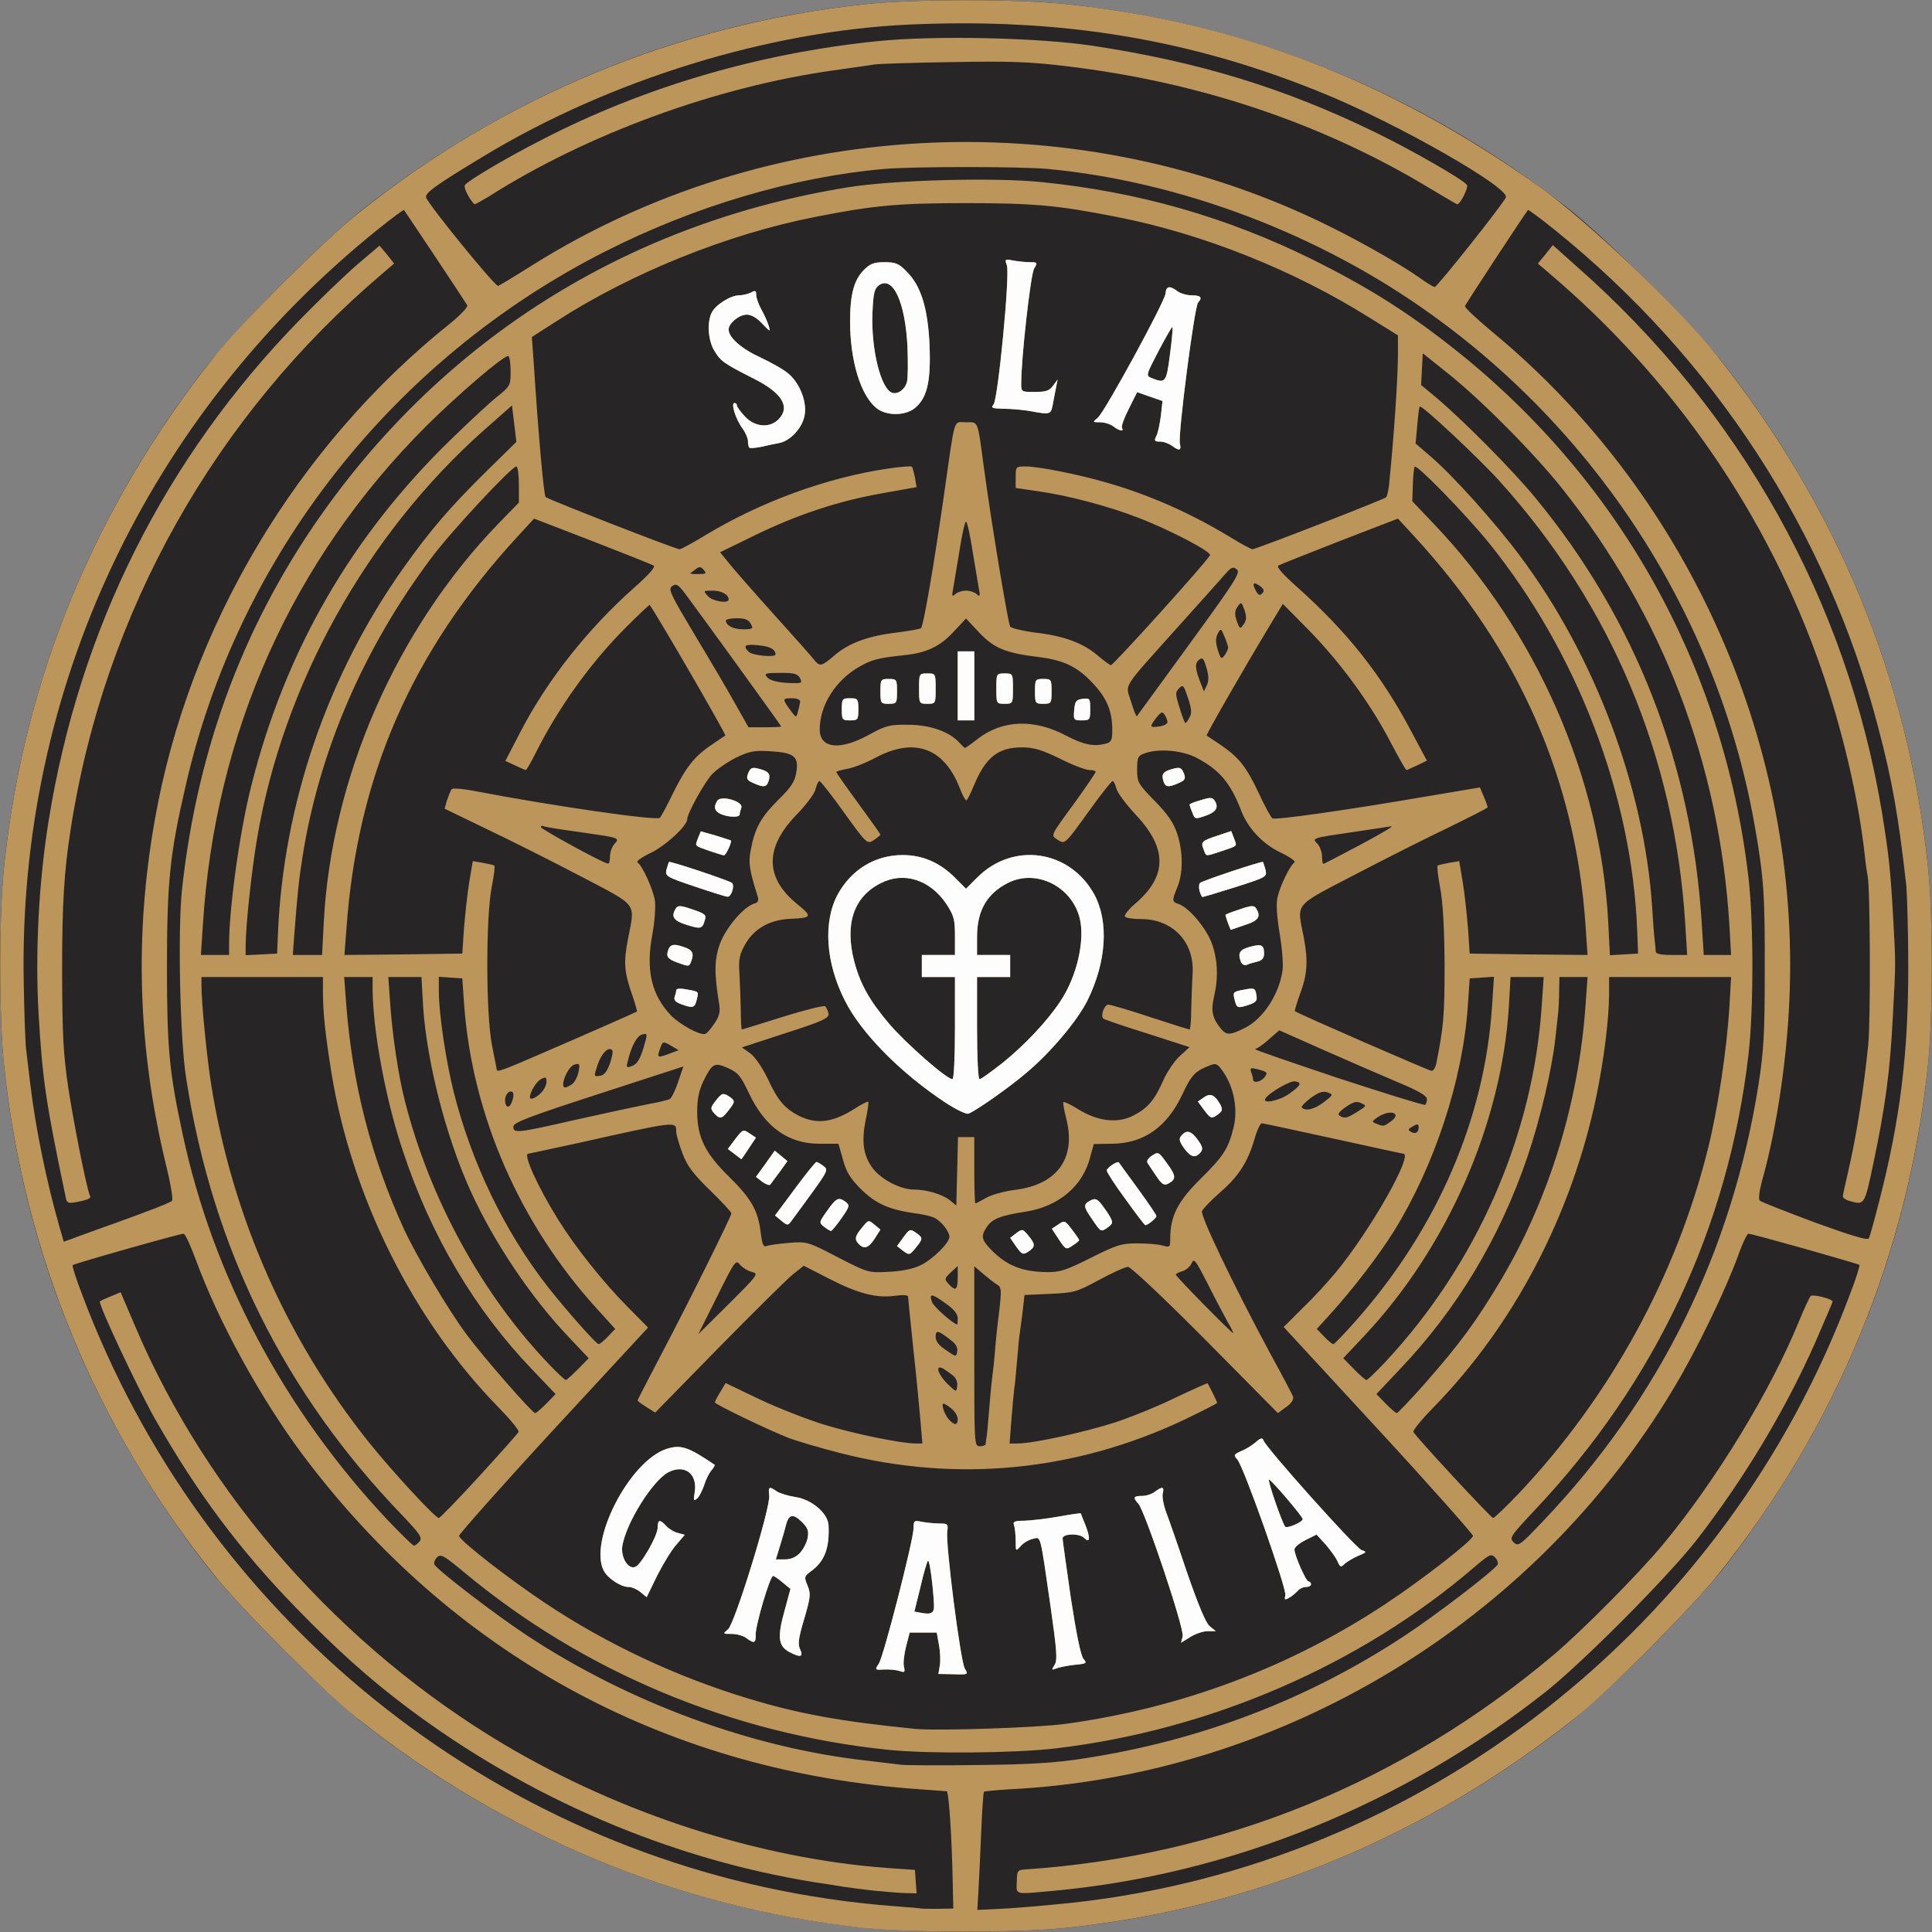 <!DOCTYPE svg PUBLIC "-//W3C//DTD SVG 20010904//EN" "http://www.w3.org/TR/2001/REC-SVG-20010904/DTD/svg10.dtd">
<svg version="1.0" xmlns="http://www.w3.org/2000/svg" width="700px" height="700px" viewBox="0 0 7000 7000" preserveAspectRatio="xMidYMid meet">
<rect x="0" y="0" width="7000" height="7000" fill="#808080" stroke="none"/>
<g id="layer101" fill="#272526" stroke="none">
 <path d="M3123 6984 c-651 -71 -1262 -319 -1793 -730 -148 -114 -470 -436 -584 -584 -415 -536 -661 -1145 -731 -1805 -19 -182 -19 -548 0 -730 70 -660 316 -1269 731 -1805 114 -148 436 -470 584 -584 536 -415 1145 -661 1805 -731 182 -19 548 -19 730 0 660 70 1269 316 1805 731 148 114 470 436 584 584 415 536 661 1145 731 1805 19 182 19 548 0 730 -70 660 -316 1269 -731 1805 -114 148 -436 470 -584 584 -536 415 -1145 661 -1805 731 -173 18 -572 18 -742 -1z"/>
 </g>
<g id="layer102" fill="#bc955a" stroke="none">
 <path d="M3125 6985 c-671 -74 -1293 -332 -1835 -763 -116 -92 -417 -394 -515 -517 -428 -534 -688 -1164 -760 -1842 -19 -179 -19 -547 0 -726 72 -680 328 -1300 763 -1847 92 -116 394 -417 517 -515 534 -428 1164 -688 1842 -760 181 -19 543 -19 727 0 620 65 1169 276 1706 656 176 124 513 444 652 619 435 547 691 1167 763 1847 19 179 19 547 0 726 -72 678 -332 1308 -760 1842 -98 123 -399 425 -515 517 -547 435 -1167 691 -1847 763 -170 18 -571 18 -738 0z m327 -160 c-3 -163 -14 -335 -22 -335 -4 0 -65 -5 -136 -10 -896 -72 -1658 -491 -2195 -1206 -153 -204 -308 -486 -390 -711 -19 -51 -38 -93 -44 -93 -14 0 -396 108 -402 114 -2 2 12 48 33 102 437 1170 1478 2014 2707 2194 71 11 175 22 231 26 55 4 102 8 104 9 1 1 28 1 59 1 l57 -1 -2 -90z m433 69 c1268 -138 2370 -1000 2819 -2208 21 -54 35 -100 33 -103 -6 -5 -388 -113 -402 -113 -5 0 -22 35 -37 78 -44 122 -149 341 -234 482 -507 850 -1425 1404 -2407 1453 -49 3 -90 7 -92 9 -2 2 -7 69 -10 148 -3 80 -8 175 -10 213 l-4 67 102 -5 c56 -3 165 -13 242 -21z m43 -523 c423 -65 812 -214 1162 -445 117 -77 321 -234 336 -257 3 -6 -1 -18 -9 -26 -14 -15 -21 -11 -74 34 -414 356 -959 592 -1520 658 -148 17 -455 20 -604 5 -567 -58 -1105 -283 -1537 -643 -75 -62 -85 -68 -99 -54 -8 8 -12 20 -9 26 15 23 219 180 336 257 367 242 813 407 1230 453 52 6 109 13 125 15 17 2 143 3 280 1 189 -2 282 -8 383 -24z m-68 -125 c423 -58 818 -207 1165 -438 128 -85 306 -223 312 -243 1 -5 -152 -178 -342 -384 l-344 -373 67 -67 c38 -36 92 -95 122 -131 126 -153 283 -430 244 -430 -3 0 -117 -25 -254 -55 -137 -30 -253 -55 -258 -55 -6 0 -18 26 -27 58 -24 82 -57 134 -124 192 -33 29 -62 59 -66 68 -6 17 110 260 243 508 45 82 84 156 87 164 3 10 -5 24 -25 38 l-30 22 -262 -265 c-146 -147 -271 -265 -281 -265 -9 0 -56 21 -104 47 -83 45 -92 47 -179 51 l-92 4 -7 62 c-4 33 -9 68 -10 76 -2 8 -6 53 -10 100 -4 47 -8 92 -10 100 -1 8 -6 57 -10 108 l-7 92 30 0 c56 0 242 -41 351 -76 58 -19 157 -59 220 -90 63 -30 115 -53 116 -52 5 6 35 67 35 71 0 2 -53 29 -117 60 -397 188 -825 230 -1248 122 -71 -18 -155 -43 -185 -54 -75 -29 -270 -123 -270 -130 0 -3 9 -20 20 -38 l19 -32 123 59 c68 32 175 74 238 93 109 33 275 67 328 67 l24 0 -7 -82 c-4 -46 -15 -163 -26 -262 -10 -98 -19 -183 -19 -188 0 -6 -19 -7 -48 -3 -67 9 -133 -8 -238 -62 l-92 -47 -40 32 c-22 18 -143 138 -269 266 l-229 234 -32 -20 c-18 -11 -32 -22 -32 -24 0 -2 39 -77 86 -167 92 -174 254 -500 254 -511 0 -4 -35 -42 -78 -84 -63 -61 -83 -89 -100 -135 -12 -32 -22 -66 -22 -77 0 -38 4 -39 -353 41 -98 21 -180 39 -183 39 -20 0 34 120 109 240 61 98 161 224 248 312 l77 78 -344 372 c-189 205 -342 378 -341 383 6 20 184 158 312 243 223 149 477 268 739 347 183 55 330 82 601 109 80 8 442 -4 545 -18z m-2340 -661 c11 -13 2 -27 -61 -93 -429 -445 -688 -968 -784 -1582 -23 -141 -31 -535 -16 -683 56 -523 232 -987 530 -1397 454 -625 1109 -1026 1881 -1151 163 -27 536 -37 706 -19 349 35 669 127 979 280 191 95 333 183 492 307 613 476 998 1160 1088 1932 19 163 19 480 0 643 -73 624 -336 1185 -772 1647 -91 97 -95 103 -79 119 17 16 23 12 108 -78 421 -442 684 -976 780 -1584 18 -117 22 -184 22 -396 1 -280 -3 -347 -34 -525 -128 -746 -552 -1419 -1173 -1865 -405 -292 -911 -483 -1392 -528 -102 -9 -485 -9 -590 0 -331 29 -689 135 -1012 299 -770 390 -1332 1106 -1521 1939 -57 247 -67 347 -67 655 0 292 8 378 57 605 110 514 368 999 743 1398 48 50 90 92 95 92 4 0 13 -7 20 -15z m216 -236 c76 -83 141 -156 143 -161 2 -6 -30 -45 -71 -87 -311 -317 -533 -762 -607 -1213 -23 -145 -30 -212 -31 -290 l0 -58 -220 0 -220 0 0 33 c0 63 20 263 36 362 76 472 272 917 570 1290 84 105 241 275 254 275 4 0 70 -68 146 -151z m3765 64 c333 -352 573 -790 688 -1254 35 -141 67 -353 77 -511 l6 -108 -221 0 -221 0 0 60 c0 92 -19 241 -46 372 -90 431 -299 830 -592 1129 -41 42 -73 81 -71 87 6 15 281 312 289 312 4 0 45 -39 91 -87z m-1930 -180 c0 -5 2 -15 3 -23 2 -8 6 -55 10 -105 4 -49 9 -101 11 -115 2 -14 7 -56 10 -95 3 -38 10 -106 16 -150 8 -71 7 -81 -7 -90 -10 -5 -32 -23 -51 -39 l-33 -28 0 326 c0 319 0 326 20 326 11 0 20 -3 21 -7z m-101 -91 c0 -18 -19 -40 -47 -55 -16 -10 -5 33 15 56 20 22 32 22 32 -1z m-1490 -57 l33 -34 -84 -88 c-209 -218 -367 -484 -469 -792 -62 -184 -108 -431 -110 -583 l0 -48 -51 0 -52 0 7 93 c22 293 90 559 210 821 47 101 160 292 228 383 60 81 237 283 247 283 4 0 22 -16 41 -35z m3178 -67 c133 -151 193 -233 286 -390 171 -292 277 -639 301 -990 l7 -98 -51 0 -51 0 -1 53 c0 28 -2 66 -4 82 -2 17 -6 57 -10 90 -12 109 -55 292 -101 427 -100 294 -256 553 -463 770 l-84 89 33 34 c19 19 37 35 41 35 3 0 47 -46 97 -102z m-1705 -34 c-10 -8 -26 -19 -35 -25 -31 -17 -21 19 14 54 33 32 33 32 36 9 2 -14 -4 -29 -15 -38z m-1358 -24 l38 -39 -72 -76 c-138 -145 -272 -345 -356 -530 -89 -195 -159 -469 -172 -669 l-6 -106 -60 0 -60 0 7 100 c8 111 29 255 52 345 90 358 282 708 528 963 27 28 53 52 56 52 3 0 23 -18 45 -40z m2923 -24 c332 -355 537 -821 568 -1293 l7 -103 -60 0 -60 0 -6 106 c-26 425 -224 875 -524 1194 l-76 81 39 40 c21 21 41 39 45 39 4 0 34 -29 67 -64z m-1570 -78 c-48 -38 -58 -41 -58 -15 0 17 12 32 38 49 36 25 37 25 40 5 3 -13 -5 -28 -20 -39z m-1245 -16 l26 -27 -68 -75 c-278 -306 -449 -699 -479 -1095 l-7 -100 -42 -3 -43 -3 0 53 c0 82 26 253 54 365 65 257 184 504 339 703 64 82 177 210 186 210 4 0 19 -12 34 -28z m2716 -64 c291 -332 461 -729 487 -1133 l7 -106 -44 3 -44 3 -7 103 c-19 268 -121 576 -267 812 -55 88 -146 207 -230 300 l-50 55 27 28 c14 15 29 27 33 27 4 0 44 -42 88 -92z m-2196 -170 c-15 -4 -34 -16 -43 -27 -14 -18 -19 -10 -82 117 l-68 136 110 -109 c108 -108 110 -110 83 -117z m1724 180 c-13 -24 -46 -86 -72 -138 -44 -86 -49 -93 -58 -72 -6 12 -21 25 -34 28 -12 4 -23 9 -23 12 0 7 202 212 208 212 2 0 -7 -19 -21 -42z m-977 -11 c0 -17 -14 -34 -46 -56 -48 -35 -59 -36 -47 -3 6 16 74 77 91 81 1 1 2 -9 2 -22z m0 -149 l0 -41 -25 23 c-23 22 -24 25 -8 42 25 28 33 22 33 -24z m-136 -43 c46 -22 106 -82 106 -104 -1 -20 -29 -56 -55 -69 -11 -5 -42 -13 -70 -16 -93 -13 -143 -35 -196 -88 -38 -38 -53 -62 -65 -107 l-16 -57 -67 0 c-113 1 -198 -59 -256 -180 -31 -66 -40 -77 -77 -94 -50 -22 -57 -18 -90 48 -16 35 -22 64 -22 112 1 92 29 148 114 232 82 80 107 125 116 203 6 46 10 55 23 49 9 -3 45 -8 81 -11 63 -5 68 -4 175 52 109 56 111 57 185 53 46 -2 90 -11 114 -23z m617 -27 c94 -47 111 -53 169 -53 36 0 77 3 93 8 26 7 27 6 27 -26 0 -80 27 -134 109 -215 85 -84 102 -111 121 -189 15 -64 1 -140 -35 -195 -23 -34 -28 -37 -51 -28 -54 21 -66 33 -100 105 -56 119 -140 178 -255 179 l-66 1 -13 47 c-26 105 -114 179 -233 198 -92 14 -122 26 -142 56 -22 33 -19 46 17 83 55 56 112 79 199 80 49 1 70 -6 160 -51z m-3421 -168 c47 -17 89 -35 93 -39 5 -5 -5 -64 -22 -132 -101 -419 -115 -827 -40 -1249 123 -697 513 -1353 1071 -1799 38 -31 64 -59 61 -65 -8 -14 -225 -340 -229 -345 -2 -2 -45 30 -96 71 -835 673 -1303 1668 -1282 2728 2 118 6 229 9 245 2 17 9 73 15 125 19 159 59 353 106 517 l15 52 107 -39 c59 -21 145 -52 192 -70z m6278 -35 c77 -299 106 -536 106 -850 0 -126 -4 -259 -7 -295 -28 -248 -50 -378 -102 -575 -185 -708 -594 -1337 -1173 -1803 -51 -41 -94 -73 -96 -71 -12 15 -226 340 -228 348 -2 5 42 46 97 92 701 578 1105 1466 1080 2374 -6 234 -45 507 -102 708 -9 34 -12 62 -7 67 5 5 95 40 199 79 132 48 192 66 196 58 4 -7 20 -66 37 -132z m-3308 -235 l30 0 0 120 c0 66 2 120 4 120 3 0 20 -9 39 -20 19 -11 66 -24 105 -29 154 -19 222 -116 185 -259 -8 -30 -12 -56 -10 -59 3 -2 29 10 57 28 69 42 140 50 196 21 53 -27 77 -56 108 -126 14 -32 42 -73 61 -90 l35 -32 -152 -49 c-84 -26 -156 -51 -160 -54 -12 -10 3 -51 18 -51 7 0 76 20 151 45 76 25 140 45 143 45 3 0 6 -33 6 -72 1 -40 3 -98 5 -128 8 -116 -71 -200 -187 -200 -29 0 -55 -4 -58 -9 -4 -5 13 -26 36 -46 118 -100 118 -201 3 -323 -35 -38 -67 -80 -70 -95 -4 -15 -10 -27 -14 -27 -4 0 -45 52 -90 115 -82 114 -83 114 -107 99 -28 -19 -32 -10 63 -140 40 -56 73 -104 73 -108 0 -3 -11 -6 -23 -6 -13 0 -61 -18 -106 -41 -64 -31 -95 -41 -135 -41 -89 -1 -134 35 -177 137 -12 30 -25 55 -28 55 -3 0 -15 -21 -25 -48 -57 -143 -164 -181 -303 -107 -37 20 -84 38 -105 41 -21 4 -38 9 -38 11 0 3 36 54 80 114 44 60 80 111 80 113 0 2 -11 11 -24 20 -24 15 -25 15 -107 -99 -45 -63 -86 -115 -90 -115 -4 0 -10 13 -14 29 -3 16 -34 57 -70 94 -115 119 -114 228 5 324 54 44 52 49 -25 52 -74 3 -130 34 -163 89 -23 40 -26 56 -23 107 2 33 4 93 5 133 0 39 2 72 4 72 2 0 69 -21 149 -46 80 -25 149 -42 153 -38 5 5 10 17 12 27 2 16 -21 27 -155 70 l-159 52 31 22 c17 13 43 51 62 90 37 80 61 108 112 135 66 33 124 26 207 -27 23 -15 44 -25 46 -23 2 2 -2 33 -10 68 -15 78 -8 128 27 174 31 40 100 76 148 76 47 0 103 17 131 39 l23 19 3 -124 3 -124 29 0z m1640 -36 c0 -12 -4 -13 -21 -3 -17 9 -19 13 -8 19 16 11 29 4 29 -16z m-3049 -28 c107 -24 224 -49 260 -56 36 -6 70 -15 76 -18 6 -4 20 -32 30 -62 l19 -56 -308 100 c-252 82 -308 103 -308 118 0 25 12 24 231 -26z m2947 8 c44 -30 1 -47 -45 -17 -23 16 -24 17 -7 24 27 11 27 11 52 -7z m-120 -36 c34 -21 34 -22 14 -31 -17 -8 -29 -5 -56 14 -23 16 -31 26 -23 31 18 12 27 10 65 -14z m-121 -35 c34 -26 34 -27 13 -35 -17 -6 -31 -1 -61 20 -21 16 -36 32 -32 35 14 14 46 6 80 -20z m-2943 1 c11 -28 7 -44 -9 -38 -8 4 -15 17 -15 30 0 27 15 32 24 8z m3316 -12 c0 -12 -31 -30 -108 -62 -59 -25 -179 -77 -267 -116 l-160 -71 -38 33 c-20 19 -43 34 -50 35 -6 1 128 47 298 104 171 56 313 100 318 98 4 -2 7 -12 7 -21z m-499 -19 c43 -31 47 -40 22 -45 -17 -4 -95 41 -108 62 -13 21 49 9 86 -17z m-2711 -3 c11 -11 20 -29 20 -40 0 -18 -3 -19 -20 -10 -17 9 -40 47 -40 66 0 11 22 2 40 -16z m113 -32 c9 -7 20 -27 23 -45 6 -28 4 -31 -14 -26 -25 6 -56 83 -34 83 5 0 16 -6 25 -12z m2507 -23 c15 -19 13 -21 -24 -31 -25 -6 -28 -5 -23 10 4 10 7 22 7 27 0 14 26 10 40 -6z m-2370 -52 c8 -23 12 -45 8 -48 -13 -14 -38 10 -52 51 -15 45 -15 45 7 42 16 -2 26 -15 37 -45z m-234 -42 c130 -56 321 -140 332 -146 1 -1 -6 -26 -16 -56 -31 -88 -33 -121 -17 -205 26 -136 40 -118 -167 -227 -101 -53 -254 -130 -340 -171 l-157 -76 9 -32 c6 -17 13 -35 17 -39 5 -4 42 -1 83 7 264 51 659 109 671 97 4 -4 26 -44 47 -88 47 -95 78 -135 141 -177 25 -17 47 -32 49 -33 4 -3 -249 -440 -274 -473 -1 -2 -40 35 -86 81 -128 128 -245 291 -327 455 -17 34 -33 62 -36 62 -2 0 -20 -8 -39 -17 l-35 -16 55 -106 c97 -187 243 -372 412 -522 55 -49 78 -75 70 -80 -7 -4 -107 -44 -223 -89 l-210 -81 -58 63 c-385 418 -583 870 -622 1426 l-7 92 213 -2 214 -3 6 -90 c4 -49 12 -125 19 -168 l13 -77 36 6 c20 4 39 8 42 10 3 2 -1 36 -9 76 -22 108 -22 465 1 577 9 46 17 85 17 87 0 10 27 0 176 -65z m3228 42 c27 -135 30 -177 30 -358 -1 -132 -6 -227 -16 -278 -8 -43 -12 -79 -9 -81 3 -2 22 -6 42 -10 l36 -6 13 77 c7 43 15 119 19 168 l6 90 213 3 214 2 -7 -102 c-35 -532 -242 -1004 -622 -1416 l-58 -63 -210 81 c-115 45 -216 85 -223 89 -8 5 15 31 70 80 180 161 304 317 413 524 l55 103 -35 17 c-20 9 -37 17 -39 17 -3 0 -30 -48 -61 -107 -74 -141 -183 -288 -296 -403 l-91 -92 -50 83 c-88 146 -229 391 -226 394 2 1 23 16 48 32 69 47 95 80 140 175 22 48 45 90 50 93 11 7 271 -30 562 -80 l190 -32 14 33 c8 18 14 36 14 39 0 3 -62 34 -137 71 -76 36 -229 113 -340 171 -230 120 -214 101 -189 230 16 86 13 134 -15 208 -11 31 -19 57 -17 59 19 12 484 215 495 216 6 0 14 -12 17 -27z m-2873 -55 c16 -54 16 -55 -4 -50 -19 5 -39 41 -52 95 -7 25 -5 27 16 19 17 -7 28 -24 40 -64z m96 19 l32 -12 -29 -17 c-28 -16 -29 -16 -39 13 -11 32 -10 33 36 16z m161 -108 c18 -26 22 -42 18 -69 -19 -115 -18 -165 3 -222 22 -58 85 -132 123 -144 15 -4 18 -11 13 -27 -30 -95 -34 -121 -25 -167 15 -80 37 -119 99 -181 47 -46 61 -67 66 -100 10 -58 -7 -72 -94 -77 -58 -4 -76 0 -124 23 -30 15 -69 42 -86 59 -27 28 -91 143 -91 164 0 24 -79 97 -132 122 -33 16 -54 31 -48 35 17 11 57 97 63 139 3 21 -1 75 -9 120 -25 130 -4 221 68 296 33 33 104 72 123 66 6 -1 20 -18 33 -37z m1923 15 c66 -33 124 -122 136 -209 3 -22 -2 -83 -11 -135 -10 -62 -13 -107 -7 -130 9 -41 46 -116 61 -125 6 -4 -15 -19 -48 -35 -68 -32 -122 -90 -147 -158 -37 -95 -77 -143 -159 -186 -53 -28 -140 -35 -190 -16 -23 8 -26 15 -26 58 0 46 3 52 64 114 47 48 68 79 81 118 22 66 22 143 1 194 -20 49 -20 53 3 61 37 11 100 86 121 141 22 60 25 125 9 194 -12 52 -7 77 22 114 22 28 35 28 90 0z m-3681 -306 c1 -135 39 -408 81 -573 123 -488 363 -904 725 -1255 66 -64 140 -133 167 -154 46 -37 47 -40 47 -92 0 -30 -4 -54 -9 -54 -19 0 -181 139 -297 254 -485 485 -766 1111 -809 1809 l-7 107 51 0 51 0 0 -42z m177 -33 c19 -472 181 -942 456 -1329 95 -134 170 -221 299 -348 l109 -107 -8 -66 -8 -66 -102 90 c-426 378 -729 925 -822 1482 -20 118 -41 316 -41 387 l0 33 57 -3 57 -3 3 -70z m166 -42 c27 -524 263 -1063 632 -1445 l75 -77 0 -65 c0 -36 -4 -66 -9 -66 -17 0 -238 237 -307 330 -246 327 -408 703 -468 1085 -13 82 -18 129 -31 298 l-4 57 53 0 53 0 6 -117z m4759 32 c-18 -491 -217 -1012 -539 -1410 -83 -102 -259 -283 -267 -274 -3 2 -6 32 -7 65 l-2 60 76 80 c374 391 607 922 634 1447 l6 118 51 -3 51 -3 -3 -80z m174 -27 c-38 -609 -268 -1156 -673 -1605 -78 -86 -282 -277 -289 -270 -2 1 -6 32 -9 68 l-6 66 57 49 c78 67 232 238 321 358 271 362 450 839 479 1271 3 50 7 104 9 120 2 17 4 36 4 43 1 8 19 12 57 12 l57 0 -7 -112z m160 5 c-36 -587 -242 -1125 -606 -1583 -101 -127 -293 -321 -415 -418 l-90 -72 -3 57 -3 58 53 44 c102 86 281 267 362 366 362 439 567 966 602 1544 l7 111 50 0 49 0 -6 -107z m-4056 -250 c0 -14 7 -35 16 -45 21 -23 21 -22 -131 -44 -66 -9 -123 -18 -127 -21 -5 -2 -8 -1 -8 4 0 7 226 131 243 132 4 1 7 -11 7 -26z m2722 -44 c73 -39 122 -68 108 -65 -14 2 -77 12 -140 21 -149 22 -147 21 -126 43 9 10 16 31 16 45 0 15 2 27 5 27 2 0 64 -32 137 -71z m-1388 -383 c89 -68 203 -72 318 -11 66 34 100 41 146 29 18 -5 22 -13 22 -48 0 -65 -17 -110 -61 -160 -61 -69 -111 -94 -210 -106 -116 -14 -159 -32 -213 -90 l-46 -49 -43 46 c-50 55 -100 79 -182 87 -93 10 -117 16 -162 42 -86 49 -143 140 -143 227 0 69 73 77 177 20 62 -34 75 -38 143 -37 80 0 150 25 186 65 9 10 19 19 20 19 2 0 24 -15 48 -34z m-714 -44 c0 -4 -288 -401 -346 -479 -27 -36 -34 -40 -49 -29 -15 11 -6 28 82 176 55 91 121 203 147 250 l48 85 59 0 c32 0 59 -1 59 -3z m1400 -16 c0 -6 -5 -18 -10 -26 -9 -13 -13 -11 -30 10 -26 34 -25 37 10 32 17 -2 30 -9 30 -16z m80 -17 c9 -15 7 -32 -6 -71 -15 -45 -18 -49 -32 -34 -14 14 -14 20 2 71 9 30 19 55 21 55 2 0 9 -9 15 -21z m-1411 -56 c1 -8 -11 -13 -29 -13 -36 0 -36 2 -8 41 23 31 23 31 29 7 4 -13 7 -29 8 -35z m1411 -210 c166 -228 186 -259 171 -270 -13 -11 -20 -8 -40 15 -13 15 -89 100 -170 190 -213 238 -193 207 -173 274 9 31 19 55 21 53 2 -3 88 -120 191 -262z m61 86 c-10 -34 -14 -39 -27 -28 -16 13 -14 32 7 86 l11 28 11 -23 c7 -16 7 -34 -2 -63z m-1472 39 c-9 -17 -21 -20 -69 -20 -58 0 -63 2 -50 16 11 14 52 22 107 21 17 0 19 -3 12 -17z m124 -83 c52 -45 122 -71 225 -83 46 -6 86 -13 89 -16 9 -8 47 -231 83 -481 42 -294 33 -265 80 -265 46 0 41 -12 65 165 26 194 87 561 95 575 4 6 45 16 91 22 104 12 174 38 226 83 23 19 44 35 48 35 9 0 338 -364 359 -398 7 -12 -140 -90 -262 -137 -110 -42 -249 -79 -360 -95 l-82 -12 0 -39 c0 -38 1 -39 34 -39 48 0 185 27 290 57 156 44 308 111 453 199 39 24 76 44 81 44 13 0 475 -180 484 -188 4 -4 10 -30 12 -57 17 -172 30 -364 31 -455 l0 -75 -100 -62 c-276 -174 -607 -306 -919 -367 -212 -42 -302 -50 -546 -50 -244 0 -334 8 -546 50 -318 62 -669 204 -938 378 l-89 57 7 97 c16 247 36 476 43 483 10 9 471 189 485 189 6 0 48 -23 94 -51 202 -122 442 -209 660 -241 46 -7 85 -10 88 -7 2 2 7 20 11 39 l6 35 -123 22 c-161 28 -313 79 -466 154 l-123 60 30 37 c16 20 89 104 163 186 73 81 140 156 148 167 21 25 26 24 73 -16z m1427 -29 c-1 -6 -7 -24 -14 -41 -12 -29 -13 -29 -24 -9 -8 16 -8 31 0 58 11 34 13 36 25 20 7 -10 13 -23 13 -28z m-1640 25 c-1 -19 -20 -29 -62 -33 -49 -5 -58 1 -35 24 13 13 97 21 97 9z m-90 -111 c-8 -15 -21 -20 -50 -20 -22 0 -40 4 -40 8 0 18 26 32 62 32 36 0 38 -2 28 -20z m1789 -50 c-11 -30 -12 -30 -25 -12 -11 16 -11 27 -3 52 11 30 12 30 25 12 11 -16 11 -27 3 -52z m-1869 -38 c0 -18 -26 -32 -59 -32 -33 0 -34 0 -16 20 17 19 75 28 75 12z m860 -32 c14 0 32 6 39 13 11 10 13 7 8 -18 -3 -16 -13 -78 -23 -137 -9 -60 -20 -108 -24 -108 -4 0 -15 48 -24 108 -10 59 -20 121 -23 137 -5 25 -3 28 8 18 7 -7 25 -13 39 -13z m1066 -16 c-25 -18 -31 -12 -16 16 9 17 15 19 23 10 9 -9 7 -15 -7 -26z m-2016 -59 c-10 -12 -16 -13 -29 -3 -9 7 -18 14 -20 15 -2 2 10 3 29 3 28 0 31 -2 20 -15z m-620 -1105 c846 -530 1937 -592 2846 -160 128 61 287 150 367 206 26 19 51 34 55 34 9 0 250 -303 258 -325 14 -35 -391 -266 -657 -375 -478 -197 -951 -276 -1504 -251 -511 23 -1088 201 -1546 479 -169 102 -211 132 -205 148 11 29 251 324 261 320 5 -2 62 -36 125 -76z"/>
 <path d="M3165 6850 c-38 -4 -88 -11 -110 -14 -22 -4 -68 -11 -102 -16 -524 -84 -1041 -305 -1478 -634 -136 -102 -254 -208 -400 -358 -208 -214 -360 -418 -514 -688 -63 -112 -207 -418 -199 -425 2 -2 19 -10 39 -18 l36 -15 53 124 c261 615 745 1163 1339 1516 422 250 923 412 1386 446 l100 7 3 43 3 42 -43 -1 c-24 -1 -74 -5 -113 -9z"/>
 <path d="M3684 6818 c1 -42 2 -43 36 -45 709 -49 1363 -316 1910 -778 105 -89 307 -293 396 -400 193 -233 390 -557 493 -810 18 -44 37 -84 41 -89 8 -8 80 10 80 20 0 2 -29 70 -64 150 -107 242 -257 492 -429 714 -105 134 -411 442 -547 550 -518 408 -1140 660 -1775 720 -154 14 -142 17 -141 -32z"/>
 <path d="M3405 6035 c3 -16 2 -50 -3 -75 l-8 -45 -49 0 -49 0 -13 50 c-7 28 -11 60 -8 73 5 21 3 23 -17 16 -13 -4 -38 -6 -56 -5 -32 2 -33 1 -18 -21 18 -28 126 -450 126 -491 0 -28 2 -29 31 -23 17 3 46 6 64 6 29 0 31 2 27 30 -6 45 48 472 64 496 13 21 12 22 -42 20 l-54 -1 5 -30z m-21 -220 c-3 -67 -16 -166 -22 -160 -3 3 -16 46 -27 95 l-22 89 21 4 c41 8 51 2 50 -28z"/>
 <path d="M3821 6032 c11 -17 8 -52 -15 -214 -39 -270 -34 -249 -65 -242 -14 3 -34 15 -43 26 -18 20 -18 19 -18 -20 0 -22 -3 -47 -6 -56 -5 -13 2 -16 37 -16 24 -1 80 -7 124 -15 43 -8 80 -13 81 -12 0 1 8 22 18 46 17 45 15 64 -6 43 -17 -17 -78 -16 -78 2 0 7 14 105 30 217 20 130 36 209 46 220 13 15 11 17 -33 21 -26 3 -56 9 -66 13 -17 7 -18 6 -6 -13z"/>
 <path d="M2859 5985 c-39 -21 -43 -54 -17 -147 l22 -81 -28 -23 c-15 -13 -31 -24 -35 -24 -11 0 -64 179 -63 213 1 31 -6 33 -34 12 -10 -8 -34 -15 -53 -15 -33 0 -33 0 -13 -17 25 -22 155 -444 149 -485 -4 -32 0 -34 28 -14 11 7 41 16 67 20 59 9 117 58 120 102 4 82 -14 130 -61 165 -28 20 -28 23 -15 54 12 30 11 41 -12 120 -21 70 -24 92 -15 111 13 28 1 31 -40 9z m39 -358 c12 -13 25 -37 28 -54 5 -26 1 -37 -20 -58 -31 -31 -47 -29 -57 6 -3 13 -13 48 -22 77 l-16 52 33 0 c21 0 40 -8 54 -23z"/>
 <path d="M4285 5929 c7 -27 -136 -452 -160 -480 -21 -23 -19 -29 13 -29 15 0 36 -7 46 -15 27 -20 35 -19 29 5 -3 11 2 40 10 63 9 23 44 123 77 222 42 121 69 186 83 197 l22 18 -29 0 c-16 0 -44 9 -63 21 l-34 21 6 -23z"/>
 <path d="M4657 5780 c6 -22 -151 -467 -174 -492 -14 -16 -13 -18 13 -30 16 -6 40 -21 53 -32 18 -16 25 -18 29 -7 9 27 334 390 355 397 20 7 20 8 -12 21 -18 8 -40 21 -49 29 -14 14 -16 13 -26 -9 -6 -14 -26 -41 -43 -61 l-33 -36 -40 20 c-22 11 -40 26 -40 34 0 21 42 116 51 116 5 0 9 5 9 10 0 6 -8 10 -19 10 -10 0 -24 7 -31 16 -8 8 -21 19 -31 24 -14 8 -16 6 -12 -10z m63 -276 c0 -9 -114 -143 -122 -143 -7 -1 44 148 58 170 5 9 64 -16 64 -27z"/>
 <path d="M2320 5768 c-12 -10 -31 -18 -42 -18 -29 0 -74 -30 -90 -58 -57 -107 92 -397 226 -442 53 -17 79 -8 175 57 2 2 -3 11 -11 20 -9 10 -21 35 -27 55 -7 20 -18 42 -26 48 -12 10 -13 6 -8 -23 11 -67 -36 -103 -95 -73 -57 30 -152 181 -167 266 -7 42 21 88 47 77 21 -8 81 -113 81 -143 0 -29 8 -30 31 -5 10 11 29 22 42 25 l25 7 -29 34 c-17 18 -48 69 -70 112 l-39 80 -23 -19z"/>
 <path d="M3272 4532 l-22 -17 23 -32 c22 -30 25 -31 45 -17 27 19 27 22 -1 56 -21 26 -23 26 -45 10z"/>
 <path d="M3112 4508 c-17 -17 -15 -29 12 -61 22 -27 23 -28 44 -10 l22 18 -21 33 c-22 34 -38 39 -57 20z"/>
 <path d="M2986 4445 c-19 -15 -19 -16 10 -57 34 -48 42 -52 67 -34 17 13 16 16 -14 60 -18 25 -35 46 -38 46 -3 0 -15 -7 -25 -15z"/>
 <path d="M2831 4423 l-23 -19 72 -97 c39 -53 75 -97 78 -97 4 0 15 7 26 15 17 13 15 18 -42 97 -33 46 -67 91 -74 101 -13 18 -15 18 -37 0z"/>
 <path d="M2762 4282 l-23 -18 34 -47 34 -48 23 19 23 19 -28 39 c-16 21 -31 42 -34 46 -4 4 -16 -1 -29 -10z"/>
 <path d="M2661 4181 l-24 -18 27 -36 c27 -35 29 -36 51 -21 l24 16 -26 39 c-14 21 -26 39 -27 39 0 0 -12 -9 -25 -19z"/>
 <path d="M2587 4033 c-14 -17 -13 -20 7 -46 21 -26 25 -28 45 -16 26 17 26 20 0 53 -24 31 -31 32 -52 9z"/>
 <path d="M3682 4517 l-22 -32 22 -17 c22 -16 24 -16 45 10 25 31 25 40 -3 58 -17 11 -22 9 -42 -19z"/>
 <path d="M3836 4490 l-25 -38 24 -16 c22 -15 24 -14 49 19 14 18 26 36 26 38 0 3 -11 12 -24 20 -23 16 -25 15 -50 -23z"/>
 <path d="M3958 4419 c-33 -47 -34 -55 -8 -69 17 -9 24 -7 40 12 10 13 25 34 32 47 11 20 10 25 -7 37 -26 19 -26 19 -57 -27z"/>
 <path d="M4078 4345 c-38 -51 -68 -98 -68 -104 0 -10 39 -36 44 -29 1 2 32 44 69 95 37 51 67 95 67 99 0 7 -31 33 -40 33 -3 0 -35 -42 -72 -94z"/>
 <path d="M4190 4262 c-14 -20 -28 -42 -32 -48 -5 -7 2 -18 16 -27 23 -15 24 -14 55 29 33 45 33 57 3 73 -14 7 -23 2 -42 -27z"/>
 <path d="M4290 4160 c-18 -25 -19 -34 -10 -45 19 -23 36 -18 60 15 18 25 19 34 10 45 -19 23 -36 18 -60 -15z"/>
 <path d="M4362 4021 l-22 -30 22 -15 c24 -17 40 -9 60 27 8 16 7 23 -8 34 -25 18 -27 17 -52 -16z"/>
 <path d="M237 4333 c-71 -339 -83 -421 -97 -656 -13 -223 0 -478 36 -702 112 -698 422 -1315 908 -1814 72 -74 167 -165 211 -203 l80 -68 27 32 26 33 -41 35 c-609 516 -1010 1230 -1131 2015 -24 154 -31 271 -31 515 1 232 4 298 23 425 21 136 68 370 78 387 6 9 -6 15 -47 23 -34 6 -37 5 -42 -22z"/>
 <path d="M6700 4351 c-14 -4 -24 -12 -23 -17 0 -5 13 -61 27 -124 26 -119 49 -268 65 -425 9 -86 7 -568 -2 -610 -2 -11 -8 -47 -11 -80 -23 -205 -80 -449 -157 -671 -191 -553 -533 -1050 -986 -1434 l-41 -35 27 -33 27 -34 84 75 c595 523 982 1214 1109 1982 25 156 30 201 40 375 10 180 10 162 -1 365 -10 198 -27 324 -70 528 -33 156 -32 154 -88 138z"/>
 <path d="M3427 3996 c-164 -108 -307 -253 -366 -371 -70 -138 -79 -285 -26 -384 50 -91 136 -143 236 -143 71 0 134 27 188 81 l41 41 41 -41 c130 -130 335 -100 424 62 53 99 44 244 -25 384 -36 72 -131 186 -220 261 -63 54 -183 138 -211 149 -8 3 -45 -15 -82 -39z m33 -271 l0 -185 -60 0 -60 0 0 -40 0 -40 60 0 60 0 0 -69 c0 -61 -4 -74 -32 -117 -59 -87 -154 -117 -237 -74 -98 49 -131 148 -96 283 22 83 55 142 128 228 61 71 207 199 228 199 5 0 9 -76 9 -185z m175 124 c79 -64 159 -149 206 -220 61 -90 92 -225 70 -306 -31 -114 -159 -175 -259 -124 -77 39 -112 101 -112 196 l0 65 60 0 60 0 0 40 0 40 -60 0 -60 0 0 185 c0 109 4 185 9 185 6 0 44 -28 86 -61z"/>
 <path d="M2467 3638 c-19 -7 -26 -15 -23 -25 3 -8 6 -19 6 -25 0 -6 14 -8 38 -3 46 8 44 7 36 39 -7 28 -14 30 -57 14z"/>
 <path d="M2450 3486 c-26 -10 -34 -18 -32 -32 6 -31 18 -37 56 -24 35 11 42 23 30 54 -7 19 -8 19 -54 2z"/>
 <path d="M2488 3351 c-48 -15 -58 -30 -39 -60 7 -11 17 -11 60 4 45 15 51 20 45 38 -9 33 -15 34 -66 18z"/>
 <path d="M2517 3212 c-104 -35 -108 -38 -102 -62 4 -14 8 -26 9 -27 4 -4 220 68 228 76 11 9 -2 51 -16 50 -6 0 -60 -17 -119 -37z"/>
 <path d="M2570 3083 c-56 -20 -52 -16 -41 -46 l10 -25 53 15 c29 9 54 17 56 18 5 5 -18 55 -25 54 -5 0 -28 -8 -53 -16z"/>
 <path d="M2613 2950 c-24 -10 -29 -26 -14 -49 14 -21 95 3 87 25 -3 9 -6 20 -6 25 0 11 -38 11 -67 -1z"/>
 <path d="M2729 2837 c-23 -10 -26 -16 -18 -36 8 -19 14 -22 37 -16 37 9 45 19 37 44 -7 24 -18 25 -56 8z"/>
 <path d="M4474 3625 c-8 -31 -8 -32 37 -40 33 -6 37 -5 41 19 4 21 0 27 -25 36 -42 14 -46 13 -53 -15z"/>
 <path d="M4496 3485 c-12 -32 -5 -44 31 -54 43 -12 53 -8 53 24 0 16 -7 25 -24 29 -13 3 -31 8 -39 12 -8 3 -17 -2 -21 -11z"/>
 <path d="M4449 3344 c-5 -14 -9 -27 -9 -29 0 -2 23 -11 51 -20 43 -15 53 -15 60 -4 19 30 9 45 -42 61 l-50 17 -10 -25z"/>
 <path d="M4346 3228 c-3 -13 -2 -26 2 -29 8 -8 224 -80 228 -76 1 1 5 14 9 28 6 26 5 27 -108 63 -63 20 -117 36 -120 36 -3 0 -7 -10 -11 -22z"/>
 <path d="M4361 3078 c-11 -28 -8 -31 52 -51 l48 -16 10 26 c11 31 16 26 -45 47 -61 20 -55 20 -65 -6z"/>
 <path d="M4320 2944 c-6 -14 -10 -27 -10 -29 0 -2 18 -10 41 -16 34 -11 42 -10 50 2 16 24 5 42 -34 55 -37 13 -38 12 -47 -12z"/>
 <path d="M4215 2829 c-8 -25 0 -35 37 -44 23 -6 29 -3 37 16 8 20 5 26 -18 36 -38 17 -49 16 -56 -8z"/>
 <path d="M3050 2570 c0 -38 2 -40 30 -40 28 0 30 2 30 40 0 38 -2 40 -30 40 -28 0 -30 -2 -30 -40z"/>
 <path d="M3470 2485 l0 -125 30 0 30 0 0 125 0 125 -30 0 -30 0 0 -125z"/>
 <path d="M3892 2573 c3 -33 7 -38 31 -41 26 -3 27 -1 27 37 0 39 -1 41 -31 41 -29 0 -30 -2 -27 -37z"/>
 <path d="M3190 2505 c0 -43 1 -45 30 -45 29 0 30 2 30 45 0 43 -1 45 -30 45 -29 0 -30 -2 -30 -45z"/>
 <path d="M3330 2495 c0 -54 0 -55 30 -55 30 0 30 1 30 55 0 54 0 55 -30 55 -30 0 -30 -1 -30 -55z"/>
 <path d="M3610 2495 c0 -54 0 -55 30 -55 30 0 30 1 30 55 0 54 0 55 -30 55 -30 0 -30 -1 -30 -55z"/>
 <path d="M3750 2505 c0 -43 1 -45 30 -45 29 0 30 2 30 45 0 43 -1 45 -30 45 -29 0 -30 -2 -30 -45z"/>
 <path d="M2715 1622 c-3 -3 -5 -14 -5 -24 0 -10 -9 -31 -20 -46 -24 -32 -43 -92 -29 -92 5 0 9 4 9 9 0 5 13 23 29 40 35 38 89 43 121 11 45 -45 14 -96 -87 -147 -110 -56 -122 -64 -144 -101 -24 -37 -28 -106 -10 -140 15 -29 69 -62 99 -62 13 0 32 -5 43 -10 16 -9 19 -7 19 9 0 11 9 35 19 53 10 18 22 44 26 58 7 24 6 23 -23 -7 -19 -21 -40 -33 -56 -33 -28 0 -66 31 -66 54 0 29 47 70 115 101 38 18 85 44 102 59 41 35 68 103 58 152 -8 44 -51 91 -91 99 -16 3 -46 9 -66 14 -21 4 -40 6 -43 3z"/>
 <path d="M4246 1615 c-11 -8 -30 -15 -43 -15 -20 0 -22 -3 -14 -19 6 -10 13 -44 17 -74 l6 -54 -46 -16 -46 -16 -30 60 c-17 33 -28 64 -25 69 9 15 -9 12 -31 -5 -10 -8 -32 -15 -48 -15 -28 0 -28 0 -8 -17 26 -23 243 -421 245 -450 2 -27 15 -29 43 -8 10 8 34 15 52 15 32 0 40 8 23 26 -13 12 -74 483 -66 511 6 26 -2 28 -29 8z m-7 -331 c7 -53 11 -97 9 -99 -2 -2 -24 37 -50 86 -46 89 -47 90 -25 99 50 20 53 16 66 -86z"/>
 <path d="M3176 1479 c-57 -45 -96 -171 -96 -314 0 -99 14 -150 50 -187 23 -23 37 -28 75 -28 40 0 52 5 79 33 53 52 78 133 84 269 5 133 -9 191 -55 228 -35 27 -102 27 -137 -1z m110 -95 c4 -14 4 -71 2 -127 -8 -163 -53 -260 -104 -223 -16 12 -20 29 -23 101 -5 130 30 273 71 288 21 7 47 -12 54 -39z"/>
 <path d="M3730 1489 c-25 -4 -67 -8 -94 -8 -42 -1 -47 -3 -36 -16 16 -20 60 -472 48 -504 -8 -22 -7 -23 23 -17 17 3 45 6 60 6 28 0 29 1 16 23 -13 20 -47 326 -47 415 0 32 0 32 49 32 40 0 53 -4 66 -22 l17 -23 -6 30 c-3 17 -9 45 -12 63 -7 34 -9 35 -84 21z"/>
 <path d="M1697 710 c-10 -17 -16 -34 -12 -40 8 -14 155 -101 275 -162 370 -192 788 -315 1220 -359 207 -21 582 -13 780 17 383 58 694 153 1024 314 126 61 320 172 331 190 6 10 -24 70 -35 70 -3 0 -50 -28 -105 -61 -389 -234 -832 -382 -1310 -439 -130 -16 -207 -19 -415 -15 -140 2 -268 6 -285 9 -16 3 -82 12 -145 21 -423 59 -892 230 -1249 457 -25 15 -48 28 -51 28 -3 0 -14 -14 -23 -30z"/>
 </g>
<g id="layer103" fill="#fdfdfd" stroke="none">
 <path d="M3405 6035 c3 -16 2 -50 -3 -75 l-8 -45 -49 0 -49 0 -13 50 c-7 28 -11 60 -8 73 5 21 3 23 -17 16 -13 -4 -38 -6 -56 -5 -32 2 -33 1 -18 -21 18 -28 126 -450 126 -491 0 -28 2 -29 31 -23 17 3 46 6 64 6 29 0 31 2 27 30 -6 45 48 472 64 496 13 21 12 22 -42 20 l-54 -1 5 -30z m-21 -220 c-3 -67 -16 -166 -22 -160 -3 3 -16 46 -27 95 l-22 89 21 4 c41 8 51 2 50 -28z"/>
 <path d="M3821 6032 c11 -17 8 -52 -15 -214 -39 -270 -34 -249 -65 -242 -14 3 -34 15 -43 26 -18 20 -18 19 -18 -20 0 -22 -3 -47 -6 -56 -5 -13 2 -16 37 -16 24 -1 80 -7 124 -15 43 -8 80 -13 81 -12 0 1 8 22 18 46 17 45 15 64 -6 43 -17 -17 -78 -16 -78 2 0 7 14 105 30 217 20 130 36 209 46 220 13 15 11 17 -33 21 -26 3 -56 9 -66 13 -17 7 -18 6 -6 -13z"/>
 <path d="M2859 5985 c-39 -21 -43 -54 -17 -147 l22 -81 -28 -23 c-15 -13 -31 -24 -35 -24 -11 0 -64 179 -63 213 1 31 -6 33 -34 12 -10 -8 -34 -15 -53 -15 -33 0 -33 0 -13 -17 25 -22 155 -444 149 -485 -4 -32 0 -34 28 -14 11 7 41 16 67 20 59 9 117 58 120 102 4 82 -14 130 -61 165 -28 20 -28 23 -15 54 12 30 11 41 -12 120 -21 70 -24 92 -15 111 13 28 1 31 -40 9z m39 -358 c12 -13 25 -37 28 -54 5 -26 1 -37 -20 -58 -31 -31 -47 -29 -57 6 -3 13 -13 48 -22 77 l-16 52 33 0 c21 0 40 -8 54 -23z"/>
 <path d="M4285 5929 c7 -27 -136 -452 -160 -480 -21 -23 -19 -29 13 -29 15 0 36 -7 46 -15 27 -20 35 -19 29 5 -3 11 2 40 10 63 9 23 44 123 77 222 42 121 69 186 83 197 l22 18 -29 0 c-16 0 -44 9 -63 21 l-34 21 6 -23z"/>
 <path d="M4657 5780 c6 -22 -151 -467 -174 -492 -14 -16 -13 -18 13 -30 16 -6 40 -21 53 -32 18 -16 25 -18 29 -7 9 27 334 390 355 397 20 7 20 8 -12 21 -18 8 -40 21 -49 29 -14 14 -16 13 -26 -9 -6 -14 -26 -41 -43 -61 l-33 -36 -40 20 c-22 11 -40 26 -40 34 0 21 42 116 51 116 5 0 9 5 9 10 0 6 -8 10 -19 10 -10 0 -24 7 -31 16 -8 8 -21 19 -31 24 -14 8 -16 6 -12 -10z m63 -276 c0 -9 -114 -143 -122 -143 -7 -1 44 148 58 170 5 9 64 -16 64 -27z"/>
 <path d="M2320 5768 c-12 -10 -31 -18 -42 -18 -29 0 -74 -30 -90 -58 -57 -107 92 -397 226 -442 53 -17 79 -8 175 57 2 2 -3 11 -11 20 -9 10 -21 35 -27 55 -7 20 -18 42 -26 48 -12 10 -13 6 -8 -23 11 -67 -36 -103 -95 -73 -57 30 -152 181 -167 266 -7 42 21 88 47 77 21 -8 81 -113 81 -143 0 -29 8 -30 31 -5 10 11 29 22 42 25 l25 7 -29 34 c-17 18 -48 69 -70 112 l-39 80 -23 -19z"/>
 <path d="M3272 4532 l-22 -17 23 -32 c22 -30 25 -31 45 -17 27 19 27 22 -1 56 -21 26 -23 26 -45 10z"/>
 <path d="M3682 4517 l-22 -32 22 -17 c22 -16 24 -16 45 10 25 31 25 40 -3 58 -17 11 -22 9 -42 -19z"/>
 <path d="M3836 4490 l-25 -38 24 -16 c22 -15 24 -14 49 19 14 18 26 36 26 38 0 3 -11 12 -24 20 -23 16 -25 15 -50 -23z"/>
 <path d="M3112 4508 c-17 -17 -15 -29 12 -61 22 -27 23 -28 44 -10 l22 18 -21 33 c-22 34 -38 39 -57 20z"/>
 <path d="M2986 4445 c-19 -15 -19 -16 10 -57 34 -48 42 -52 67 -34 17 13 16 16 -14 60 -18 25 -35 46 -38 46 -3 0 -15 -7 -25 -15z"/>
 <path d="M3958 4419 c-33 -47 -34 -55 -8 -69 17 -9 24 -7 40 12 10 13 25 34 32 47 11 20 10 25 -7 37 -26 19 -26 19 -57 -27z"/>
 <path d="M2831 4423 l-23 -19 72 -97 c39 -53 75 -97 78 -97 4 0 15 7 26 15 17 13 15 18 -42 97 -33 46 -67 91 -74 101 -13 18 -15 18 -37 0z"/>
 <path d="M4078 4345 c-38 -51 -68 -98 -68 -104 0 -10 39 -36 44 -29 1 2 32 44 69 95 37 51 67 95 67 99 0 7 -31 33 -40 33 -3 0 -35 -42 -72 -94z"/>
 <path d="M2762 4282 l-23 -18 34 -47 34 -48 23 19 23 19 -28 39 c-16 21 -31 42 -34 46 -4 4 -16 -1 -29 -10z"/>
 <path d="M4190 4262 c-14 -20 -28 -42 -32 -48 -5 -7 2 -18 16 -27 23 -15 24 -14 55 29 33 45 33 57 3 73 -14 7 -23 2 -42 -27z"/>
 <path d="M2661 4181 l-24 -18 27 -36 c27 -35 29 -36 51 -21 l24 16 -26 39 c-14 21 -26 39 -27 39 0 0 -12 -9 -25 -19z"/>
 <path d="M4290 4160 c-18 -25 -19 -34 -10 -45 19 -23 36 -18 60 15 18 25 19 34 10 45 -19 23 -36 18 -60 -15z"/>
 <path d="M2587 4033 c-14 -17 -13 -20 7 -46 21 -26 25 -28 45 -16 26 17 26 20 0 53 -24 31 -31 32 -52 9z"/>
 <path d="M4362 4021 l-22 -30 22 -15 c24 -17 40 -9 60 27 8 16 7 23 -8 34 -25 18 -27 17 -52 -16z"/>
 <path d="M3427 3996 c-164 -108 -307 -253 -366 -371 -70 -138 -79 -285 -26 -384 50 -91 136 -143 236 -143 71 0 134 27 188 81 l41 41 41 -41 c130 -130 335 -100 424 62 53 99 44 244 -25 384 -36 72 -131 186 -220 261 -63 54 -183 138 -211 149 -8 3 -45 -15 -82 -39z m33 -271 l0 -185 -60 0 -60 0 0 -40 0 -40 60 0 60 0 0 -69 c0 -61 -4 -74 -32 -117 -59 -87 -154 -117 -237 -74 -98 49 -131 148 -96 283 22 83 55 142 128 228 61 71 207 199 228 199 5 0 9 -76 9 -185z m175 124 c79 -64 159 -149 206 -220 61 -90 92 -225 70 -306 -31 -114 -159 -175 -259 -124 -77 39 -112 101 -112 196 l0 65 60 0 60 0 0 40 0 40 -60 0 -60 0 0 185 c0 109 4 185 9 185 6 0 44 -28 86 -61z"/>
 <path d="M2467 3638 c-19 -7 -26 -15 -23 -25 3 -8 6 -19 6 -25 0 -6 14 -8 38 -3 46 8 44 7 36 39 -7 28 -14 30 -57 14z"/>
 <path d="M4474 3625 c-8 -31 -8 -32 37 -40 33 -6 37 -5 41 19 4 21 0 27 -25 36 -42 14 -46 13 -53 -15z"/>
 <path d="M2450 3486 c-26 -10 -34 -18 -32 -32 6 -31 18 -37 56 -24 35 11 42 23 30 54 -7 19 -8 19 -54 2z"/>
 <path d="M4496 3485 c-12 -32 -5 -44 31 -54 43 -12 53 -8 53 24 0 16 -7 25 -24 29 -13 3 -31 8 -39 12 -8 3 -17 -2 -21 -11z"/>
 <path d="M2488 3351 c-48 -15 -58 -30 -39 -60 7 -11 17 -11 60 4 45 15 51 20 45 38 -9 33 -15 34 -66 18z"/>
 <path d="M4449 3344 c-5 -14 -9 -27 -9 -29 0 -2 23 -11 51 -20 43 -15 53 -15 60 -4 19 30 9 45 -42 61 l-50 17 -10 -25z"/>
 <path d="M2517 3212 c-104 -35 -108 -38 -102 -62 4 -14 8 -26 9 -27 4 -4 220 68 228 76 11 9 -2 51 -16 50 -6 0 -60 -17 -119 -37z"/>
 <path d="M4346 3228 c-3 -13 -2 -26 2 -29 8 -8 224 -80 228 -76 1 1 5 14 9 28 6 26 5 27 -108 63 -63 20 -117 36 -120 36 -3 0 -7 -10 -11 -22z"/>
 <path d="M2570 3083 c-56 -20 -52 -16 -41 -46 l10 -25 53 15 c29 9 54 17 56 18 5 5 -18 55 -25 54 -5 0 -28 -8 -53 -16z"/>
 <path d="M4361 3078 c-11 -28 -8 -31 52 -51 l48 -16 10 26 c11 31 16 26 -45 47 -61 20 -55 20 -65 -6z"/>
 <path d="M4320 2944 c-6 -14 -10 -27 -10 -29 0 -2 18 -10 41 -16 34 -11 42 -10 50 2 16 24 5 42 -34 55 -37 13 -38 12 -47 -12z"/>
 <path d="M2613 2950 c-24 -10 -29 -26 -14 -49 14 -21 95 3 87 25 -3 9 -6 20 -6 25 0 11 -38 11 -67 -1z"/>
 <path d="M2729 2837 c-23 -10 -26 -16 -18 -36 8 -19 14 -22 37 -16 37 9 45 19 37 44 -7 24 -18 25 -56 8z"/>
 <path d="M4215 2829 c-8 -25 0 -35 37 -44 23 -6 29 -3 37 16 8 20 5 26 -18 36 -38 17 -49 16 -56 -8z"/>
 <path d="M3050 2570 c0 -38 2 -40 30 -40 28 0 30 2 30 40 0 38 -2 40 -30 40 -28 0 -30 -2 -30 -40z"/>
 <path d="M3470 2485 l0 -125 30 0 30 0 0 125 0 125 -30 0 -30 0 0 -125z"/>
 <path d="M3892 2573 c3 -33 7 -38 31 -41 26 -3 27 -1 27 37 0 39 -1 41 -31 41 -29 0 -30 -2 -27 -37z"/>
 <path d="M3190 2505 c0 -43 1 -45 30 -45 29 0 30 2 30 45 0 43 -1 45 -30 45 -29 0 -30 -2 -30 -45z"/>
 <path d="M3330 2495 c0 -54 0 -55 30 -55 30 0 30 1 30 55 0 54 0 55 -30 55 -30 0 -30 -1 -30 -55z"/>
 <path d="M3610 2495 c0 -54 0 -55 30 -55 30 0 30 1 30 55 0 54 0 55 -30 55 -30 0 -30 -1 -30 -55z"/>
 <path d="M3750 2505 c0 -43 1 -45 30 -45 29 0 30 2 30 45 0 43 -1 45 -30 45 -29 0 -30 -2 -30 -45z"/>
 <path d="M2715 1622 c-3 -3 -5 -14 -5 -24 0 -10 -9 -31 -20 -46 -24 -32 -43 -92 -29 -92 5 0 9 4 9 9 0 5 13 23 29 40 35 38 89 43 121 11 45 -45 14 -96 -87 -147 -110 -56 -122 -64 -144 -101 -24 -37 -28 -106 -10 -140 15 -29 69 -62 99 -62 13 0 32 -5 43 -10 16 -9 19 -7 19 9 0 11 9 35 19 53 10 18 22 44 26 58 7 24 6 23 -23 -7 -19 -21 -40 -33 -56 -33 -28 0 -66 31 -66 54 0 29 47 70 115 101 38 18 85 44 102 59 41 35 68 103 58 152 -8 44 -51 91 -91 99 -16 3 -46 9 -66 14 -21 4 -40 6 -43 3z"/>
 <path d="M4246 1615 c-11 -8 -30 -15 -43 -15 -20 0 -22 -3 -14 -19 6 -10 13 -44 17 -74 l6 -54 -46 -16 -46 -16 -30 60 c-17 33 -28 64 -25 69 9 15 -9 12 -31 -5 -10 -8 -32 -15 -48 -15 -28 0 -28 0 -8 -17 26 -23 243 -421 245 -450 2 -27 15 -29 43 -8 10 8 34 15 52 15 32 0 40 8 23 26 -13 12 -74 483 -66 511 6 26 -2 28 -29 8z m-7 -331 c7 -53 11 -97 9 -99 -2 -2 -24 37 -50 86 -46 89 -47 90 -25 99 50 20 53 16 66 -86z"/>
 <path d="M3176 1479 c-57 -45 -96 -171 -96 -314 0 -99 14 -150 50 -187 23 -23 37 -28 75 -28 40 0 52 5 79 33 53 52 78 133 84 269 5 133 -9 191 -55 228 -35 27 -102 27 -137 -1z m110 -95 c4 -14 4 -71 2 -127 -8 -163 -53 -260 -104 -223 -16 12 -20 29 -23 101 -5 130 30 273 71 288 21 7 47 -12 54 -39z"/>
 <path d="M3730 1489 c-25 -4 -67 -8 -94 -8 -42 -1 -47 -3 -36 -16 16 -20 60 -472 48 -504 -8 -22 -7 -23 23 -17 17 3 45 6 60 6 28 0 29 1 16 23 -13 20 -47 326 -47 415 0 32 0 32 49 32 40 0 53 -4 66 -22 l17 -23 -6 30 c-3 17 -9 45 -12 63 -7 34 -9 35 -84 21z"/>
 </g>

</svg>